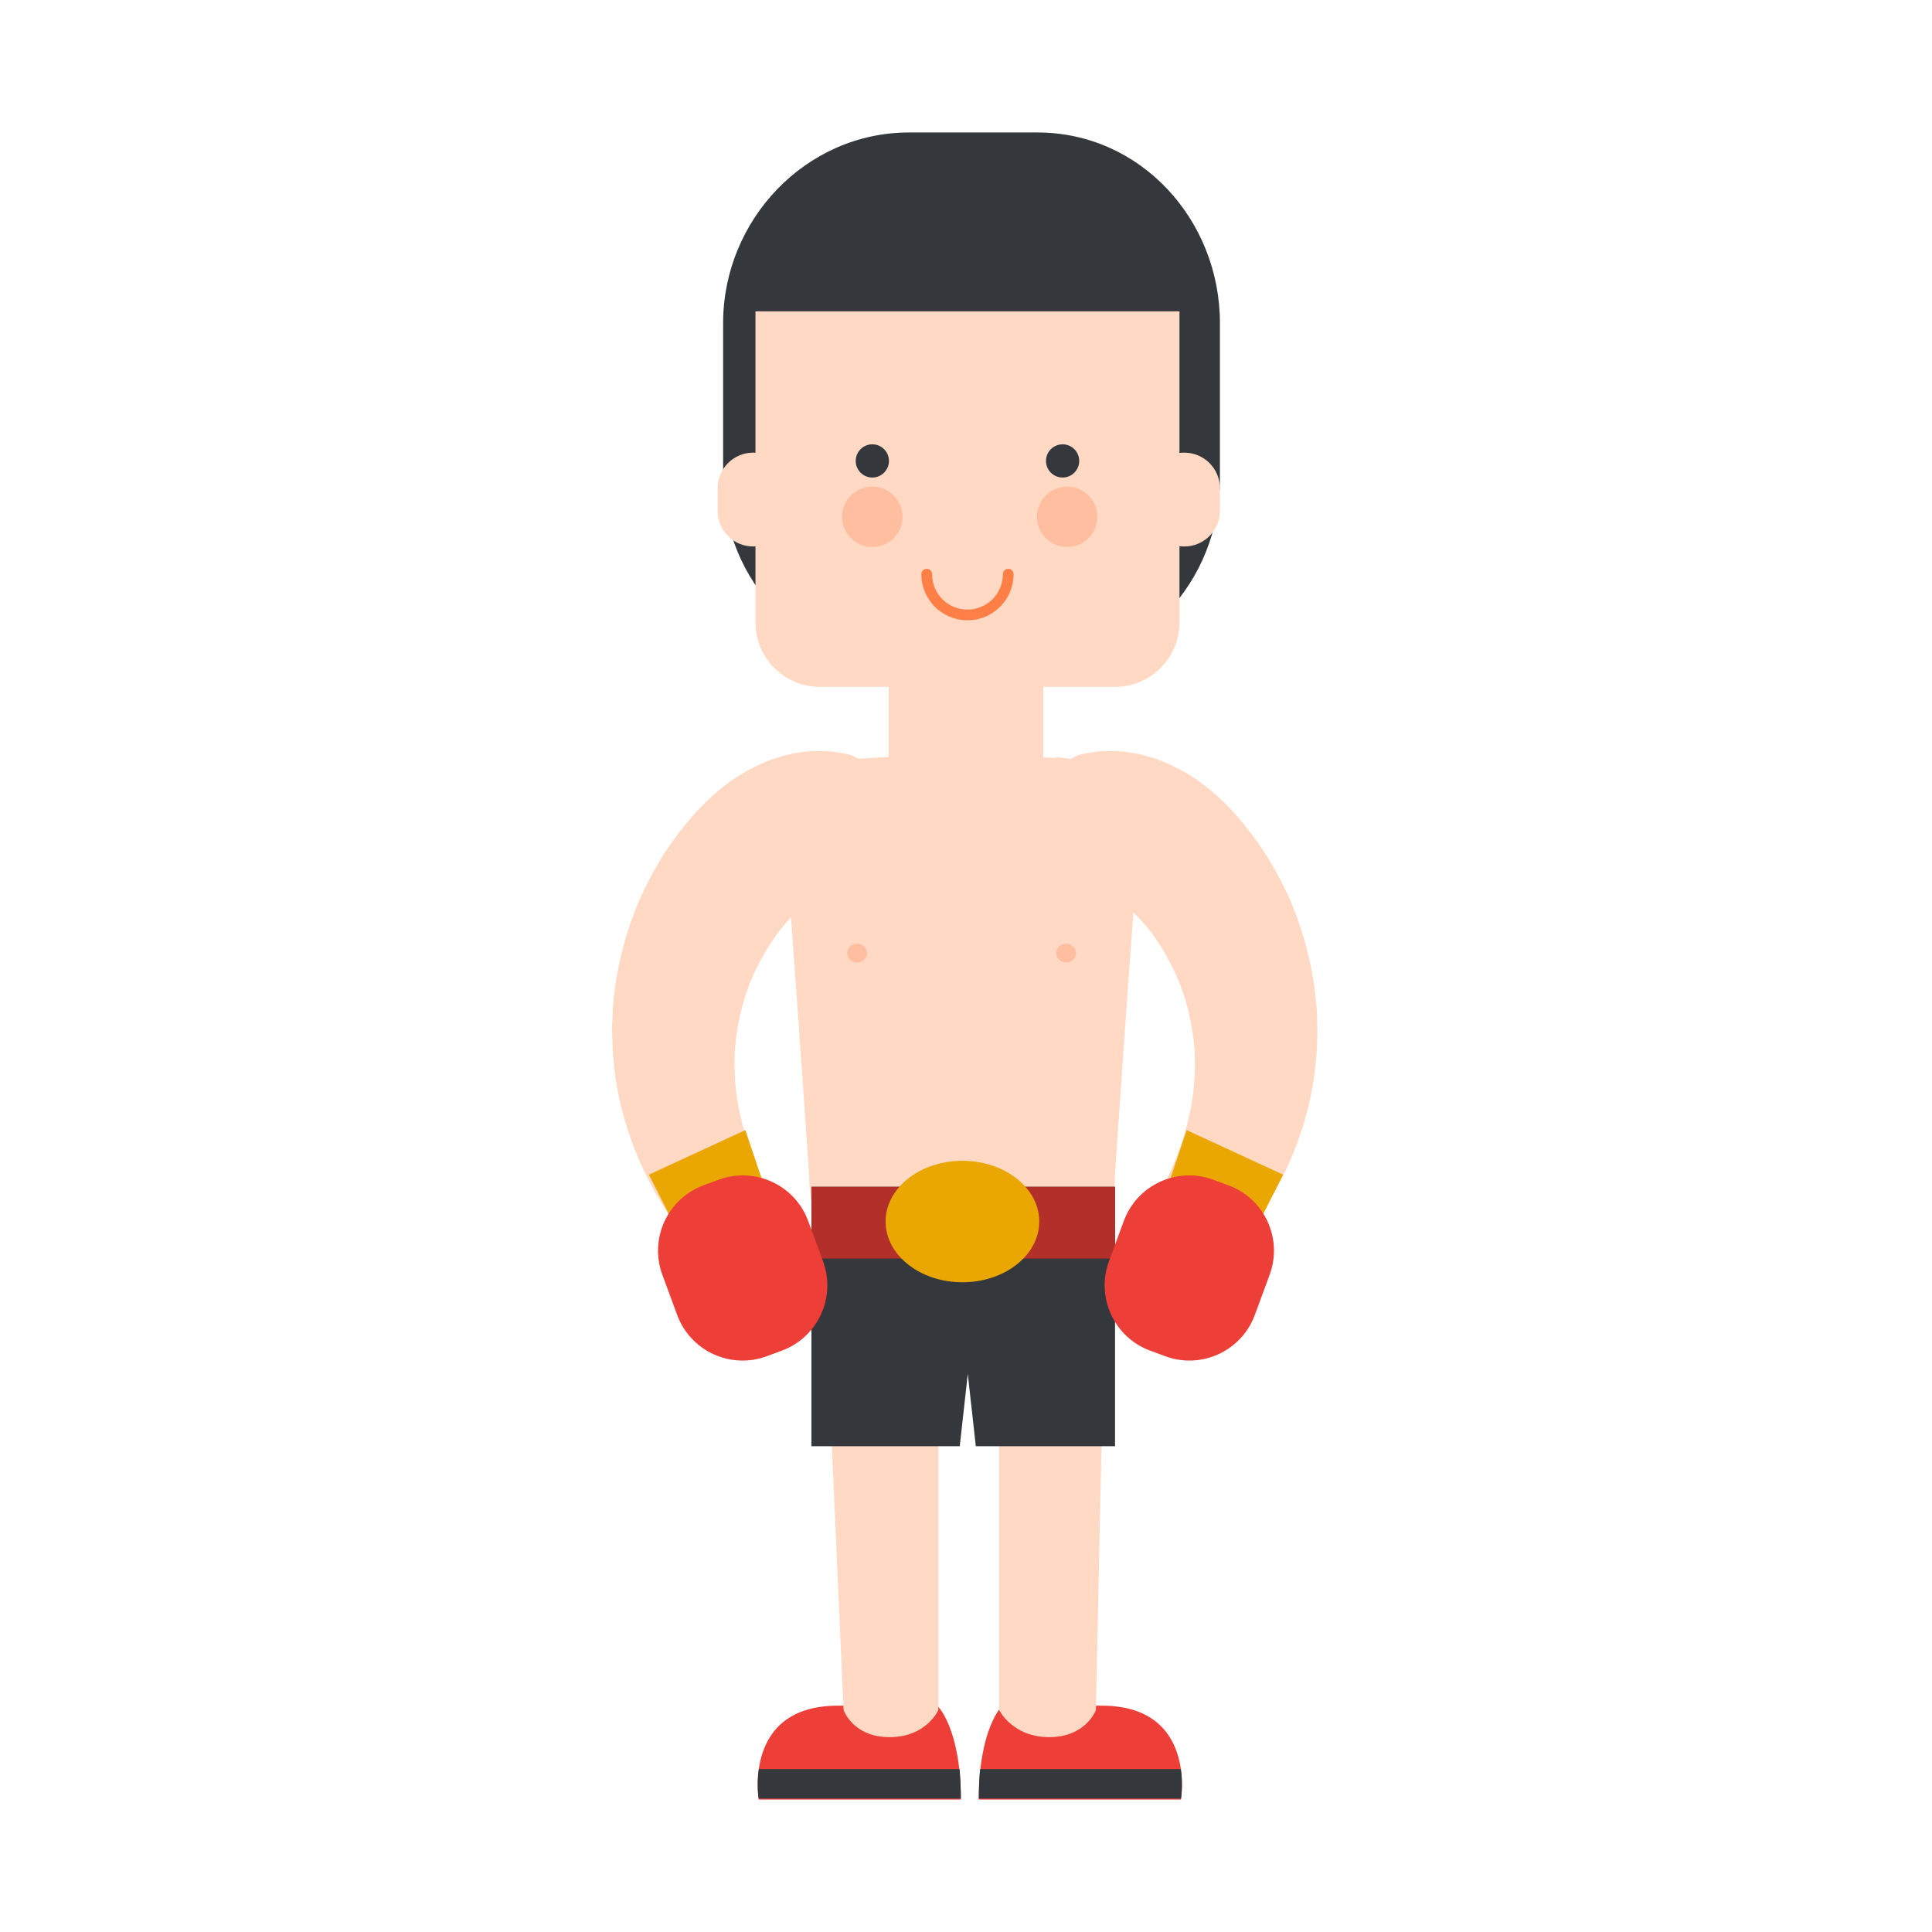 <?xml version="1.0" encoding="utf-8"?>
<!-- Generator: Adobe Illustrator 16.0.0, SVG Export Plug-In . SVG Version: 6.00 Build 0)  -->
<!DOCTYPE svg PUBLIC "-//W3C//DTD SVG 1.1//EN" "http://www.w3.org/Graphics/SVG/1.1/DTD/svg11.dtd">
<svg version="1.1" id="Layer_1" xmlns="http://www.w3.org/2000/svg" xmlns:xlink="http://www.w3.org/1999/xlink" x="0px" y="0px"
	 width="350px" height="350px" viewBox="0 0 350 350" enable-background="new 0 0 350 350" xml:space="preserve">
<g>
	<path fill="#34383C" d="M221,86.777C221,105.366,206.696,121,187.933,121h-23.259C145.91,121,131,105.366,131,86.777V58.503
		C131,39.914,145.91,24,164.674,24h23.259C206.696,24,221,39.914,221,58.503V86.777z"/>
	<path fill="#EE3E38" d="M169.806,309c0,0,4.261,4,4.261,17h-36.622c0,0-2.87-17,14.342-17C169.003,309,169.806,309,169.806,309z"/>
	<path fill="#FFD9C4" d="M170,309.778c0,0-2.141,4.924-8.834,4.924c-6.692,0-8.342-4.924-8.342-4.924l-4.035-90.752L170,228.735
		V309.778z"/>
	<path fill="#EE3E38" d="M181.583,309c0,0-4.263,4-4.263,17h36.621c0,0,2.869-17-14.346-17C182.382,309,181.583,309,181.583,309z"/>
	<path fill="#34383C" d="M137.462,320.486c-0.431,2.955-0.018,5.34-0.018,5.34h36.622c0-2-0.089-3.759-0.23-5.34H137.462z"/>
	<path fill="#34383C" d="M177.548,320.486c-0.139,1.581-0.228,3.34-0.228,5.34h36.621c0,0,0.412-2.385-0.019-5.34H177.548z"/>
	<path fill="#FFD9C4" d="M181,309.778c0,0,2.383,4.924,9.068,4.924c6.697,0,8.469-4.924,8.469-4.924l1.91-90.752L181,228.735
		V309.778z"/>
	<path fill="#FFD9C4" d="M204.111,229.715c0.193,1.215,1.76,1.383,2.543,0.701c0.478-0.415,0.964-1.025,1.466-1.728
		c-0.044,0.776-0.068,1.504-0.111,2.108c-0.212,2.956-0.1,6.102,1.213,8.808c0.694,1.43,2.873,0.812,3.014-0.639
		c0.195-1.146,0.52-2.267,0.914-3.371c0.261,0.155,0.552,0.241,0.846,0.266c0.033,1.423,0.038,2.844-0.021,4.261
		c-0.086,2.093,3.165,3.194,4.106,1.158c0.546-1.186,0.915-2.396,1.168-3.626c0.083,0.86,0.186,1.721,0.333,2.579
		c0.296,1.742,3.139,1.758,3.483,0.035c0.192-0.958,0.355-1.934,0.489-2.917c0.717,1.324,3.178,1.2,3.493-0.442
		c1.321-6.913-0.374-23.97-10.672-20.79c-1.69-0.24-3.448-0.064-5.06,0.606C206.765,218.617,203.33,224.845,204.111,229.715z"/>
	<g>
		<path fill="#FFD9C4" d="M194.025,137.477c0,0,0.332-0.188,0.962-0.504c0.079-0.042,0.162-0.082,0.251-0.121l0.137-0.063
			c0.05-0.021,0.063-0.04,0.24-0.077c0.557-0.129,1.176-0.254,1.856-0.365c0.68-0.113,1.421-0.199,2.212-0.254
			c0.679-0.04,1.189-0.033,1.851-0.025c0.623,0.017,1.334,0.017,1.983,0.096c0.636,0.084,1.308,0.173,2.003,0.299
			c0.345,0.063,0.711,0.125,1.058,0.201c0.327,0.087,0.661,0.176,1.002,0.267c0.675,0.195,1.387,0.403,2.096,0.638
			c2.686,1.003,5.438,2.43,7.93,4.264c2.48,1.834,4.849,4.061,6.95,6.561c2.106,2.504,4.137,5.228,5.85,8.213
			c1.725,2.978,3.329,6.134,4.51,9.503c0.324,0.831,0.617,1.674,0.869,2.536c0.261,0.857,0.538,1.711,0.776,2.577
			c0.423,1.75,0.893,3.489,1.168,5.273c0.349,1.766,0.548,3.557,0.721,5.338c0.11,0.887,0.099,1.786,0.145,2.673
			c0.018,0.89,0.091,1.771,0.051,2.654c-0.061,1.764-0.065,3.508-0.28,5.218c-0.09,0.854-0.18,1.701-0.269,2.543
			c-0.144,0.833-0.285,1.659-0.426,2.479c-0.595,3.268-1.492,6.332-2.48,9.151c-1.008,2.812-2.156,5.375-3.362,7.627
			c-0.293,0.566-0.581,1.122-0.861,1.664c-0.313,0.521-0.618,1.028-0.916,1.523c-0.602,0.983-1.168,1.919-1.731,2.769
			c-1.197,1.646-2.18,3.115-3.099,4.229c-1.854,2.191-2.912,3.444-2.912,3.444l-13.18-9.797c0,0,0.604-1.14,1.658-3.135
			c0.506-0.999,1.037-2.234,1.694-3.614c0.296-0.703,0.554-1.469,0.871-2.251c0.156-0.392,0.316-0.793,0.479-1.203
			c0.13-0.419,0.264-0.848,0.399-1.285c0.592-1.729,1.035-3.636,1.454-5.619c0.376-1.994,0.669-4.091,0.725-6.247
			c0.024-0.536,0.048-1.076,0.073-1.62c-0.016-0.543-0.03-1.089-0.046-1.64c0.017-1.095-0.152-2.197-0.238-3.3
			c-0.308-2.2-0.701-4.407-1.351-6.546c-0.266-1.082-0.696-2.119-1.047-3.166c-0.203-0.515-0.437-1.018-0.646-1.524
			c-0.2-0.512-0.435-1.006-0.69-1.487c-0.938-1.963-2.04-3.789-3.189-5.447c-1.134-1.682-2.426-3.092-3.635-4.33
			c-1.222-1.251-2.463-2.124-3.444-2.944c-1.011-0.788-1.795-1.282-2.346-1.734c-0.119-0.083-0.221-0.152-0.324-0.242
			c-0.08-0.078-0.157-0.153-0.231-0.225c-0.052-0.05-0.166-0.132-0.215-0.209c-0.039-0.066-0.08-0.082-0.08-0.147v-0.09l0.064-0.054
			c0.004-0.018,0.01-0.042,0.09-0.044c0.225-0.03,0.451-0.092,0.636-0.184c0.187-0.088,0.356-0.193,0.493-0.304
			c0.071-0.039-0.01-0.03-0.058-0.031l-0.148-0.002c-0.098,0-0.189-0.002-0.277-0.008c-0.705-0.031-1.086-0.067-1.086-0.067
			L194.025,137.477z"/>
	</g>
	<path fill="#FFD9C4" d="M145.425,229.715c-0.194,1.215-1.76,1.383-2.543,0.701c-0.478-0.415-0.964-1.025-1.467-1.728
		c0.044,0.776,0.069,1.504,0.112,2.108c0.212,2.956,0.1,6.102-1.214,8.808c-0.693,1.43-2.872,0.812-3.013-0.639
		c-0.195-1.146-0.52-2.267-0.914-3.371c-0.262,0.155-0.552,0.241-0.846,0.266c-0.034,1.423-0.038,2.844,0.021,4.261
		c0.086,2.093-3.165,3.194-4.106,1.158c-0.547-1.186-0.915-2.396-1.168-3.626c-0.085,0.86-0.186,1.721-0.333,2.579
		c-0.296,1.742-3.141,1.758-3.484,0.035c-0.191-0.958-0.355-1.934-0.489-2.917c-0.717,1.324-3.177,1.2-3.492-0.442
		c-1.322-6.913,0.373-23.97,10.67-20.79c1.691-0.24,3.449-0.064,5.062,0.606C142.771,218.617,146.205,224.845,145.425,229.715z"/>
	<g>
		<path fill="#FFD9C4" d="M150.82,159.31c0,0-0.38,0.037-1.085,0.067c-0.088,0.006-0.182,0.008-0.279,0.008l-0.15,0.002
			c-0.048,0.001-0.133-0.008-0.063,0.031c0.137,0.11,0.299,0.216,0.485,0.304c0.185,0.092,0.396,0.154,0.619,0.184
			c0.081,0.002-0.147,0.026-0.145,0.044L150,160.005v0.09c0,0.065,0.226,0.082,0.187,0.147c-0.049,0.077,0.006,0.159-0.046,0.209
			c-0.074,0.072-0.102,0.147-0.181,0.225c-0.104,0.09-0.181,0.159-0.3,0.242c-0.55,0.452-1.323,0.946-2.333,1.734
			c-0.981,0.82-2.216,1.693-3.438,2.943c-1.208,1.238-2.498,2.648-3.631,4.33c-1.15,1.658-2.25,3.483-3.188,5.447
			c-0.256,0.481-0.49,0.976-0.689,1.487c-0.209,0.507-0.442,1.01-0.646,1.524c-0.351,1.047-0.78,2.084-1.047,3.166
			c-0.649,2.139-1.043,4.346-1.351,6.546c-0.085,1.103-0.254,2.205-0.238,3.301c-0.015,0.55-0.03,1.096-0.045,1.639
			c0.024,0.544,0.049,1.085,0.073,1.62c0.056,2.156,0.349,4.253,0.724,6.247c0.419,1.983,0.862,3.89,1.455,5.619
			c0.136,0.438,0.269,0.866,0.399,1.285c0.164,0.41,0.324,0.812,0.479,1.203c0.318,0.782,0.575,1.549,0.872,2.251
			c0.657,1.381,1.188,2.615,1.694,3.614c1.055,1.995,1.658,3.135,1.658,3.135l-13.179,9.797c0,0-1.059-1.253-2.913-3.444
			c-0.918-1.113-1.901-2.583-3.098-4.229c-0.563-0.849-1.13-1.784-1.731-2.768c-0.298-0.495-0.604-1.003-0.916-1.523
			c-0.281-0.542-0.568-1.098-0.862-1.664c-1.206-2.253-2.354-4.815-3.362-7.627c-0.988-2.819-1.885-5.884-2.479-9.151
			c-0.141-0.819-0.283-1.646-0.426-2.479c-0.089-0.842-0.178-1.69-0.269-2.543c-0.214-1.71-0.22-3.454-0.281-5.218
			c-0.04-0.883,0.034-1.765,0.051-2.654c0.046-0.887,0.034-1.786,0.144-2.673c0.174-1.78,0.373-3.572,0.722-5.338
			c0.275-1.784,0.745-3.523,1.167-5.273c0.238-0.866,0.516-1.719,0.777-2.577c0.251-0.861,0.545-1.706,0.869-2.536
			c1.181-3.369,2.786-6.524,4.51-9.503c1.712-2.985,3.743-5.709,5.849-8.213c2.102-2.5,4.47-4.727,6.95-6.562
			c2.492-1.834,5.244-3.261,7.93-4.264c0.708-0.235,1.421-0.443,2.096-0.638c0.34-0.09,0.674-0.179,1.001-0.267
			c0.346-0.077,0.713-0.138,1.058-0.201c0.695-0.126,1.367-0.214,2.003-0.299c0.649-0.079,1.36-0.08,1.983-0.096
			c0.662-0.008,1.172-0.015,1.851,0.025c0.791,0.055,1.532,0.141,2.212,0.254c0.68,0.11,1.299,0.236,1.856,0.365
			c0.177,0.037,0.19,0.055,0.24,0.077l0.136,0.063c0.089,0.04,0.173,0.08,0.251,0.121c0.631,0.315,0.963,0.504,0.963,0.504
			L150.82,159.31z"/>
	</g>
	<g>
		<path fill="#FFD9C4" d="M136.859,56.398v56.36c0,6.45,5.228,11.676,11.675,11.676h53.462c6.448,0,11.676-5.226,11.676-11.676
			v-56.36H136.859z"/>
		<g>
			<path fill="#FFD9C4" d="M143,92.547c0,3.564-2.889,6.453-6.453,6.453h-0.094c-3.564,0-6.453-2.889-6.453-6.453v-4.094
				c0-3.564,2.889-6.453,6.453-6.453h0.094c3.564,0,6.453,2.889,6.453,6.453V92.547z"/>
			<path fill="#FFD9C4" d="M221,92.547c0,3.564-2.889,6.453-6.452,6.453h-0.096c-3.563,0-6.452-2.889-6.452-6.453v-4.094
				c0-3.564,2.889-6.453,6.452-6.453h0.096c3.563,0,6.452,2.889,6.452,6.453V92.547z"/>
		</g>
		<g>
			<circle fill="#34383C" cx="158.031" cy="83.501" r="3.009"/>
			<circle fill="#34383C" cx="192.499" cy="83.501" r="3.009"/>
		</g>
		<path fill="none" stroke="#FF7F46" stroke-width="1.942" stroke-linecap="round" stroke-miterlimit="10" d="M182.65,104.017
			c0,4.08-3.307,7.387-7.386,7.387c-4.076,0-7.385-3.307-7.385-7.387"/>
		<circle opacity="0.3" fill="#FF7F46" cx="158.032" cy="93.623" r="5.472"/>
		<circle opacity="0.3" fill="#FF7F46" cx="193.319" cy="93.623" r="5.471"/>
		<polygon fill="#FFD9C4" points="189,154.444 174.591,166.302 161,154.444 161,114 189,114 		"/>
	</g>
	<path fill="#FFD9C4" d="M200.001,137.875l-13.854-0.842l-11.865,28.546l-11.865-28.546l-13.5,0.801c0,0-13.767,28.42,1.768,39.081
		L146.611,213h27.671h27.672l-4.074-36.085C213.414,166.254,200.001,137.875,200.001,137.875z"/>
	<path fill="#FFD9C4" d="M146.611,213.201c0,0-0.485,8.979,6.796,23.059c0,0,10.438,4.854,21.36,4.854l-4.854-16.544
		L146.611,213.201z"/>
	<path fill="#FFD9C4" d="M201.954,213.201c0,0,0.484,8.979-6.797,23.059c0,0-10.438,4.854-21.359,4.854l4.854-16.544
		L201.954,213.201z"/>
	<path fill="#FFD9C4" d="M205.56,162.664c-2.229-0.971-4.285-2.341-6.027-4.082c-3.65-3.651-4.759-8.664-4.759-13.831
		c0-2.47,0.412-7.167,0.412-7.167l-3.912-0.419c0,0,0.485,28.414-16.991,28.414s-18.933-28.115-18.933-28.115l-3.26,0.197
		c1.115,2.395,1.683,21.168-9.098,24.844c0.53,5.657,3.619,50.696,3.619,50.696l23.737,27.913h10.805l20.801-27.913
		C201.954,213.201,205.005,168.264,205.56,162.664z"/>
	<polygon fill="#34383C" points="147,215 147,262 173.867,262 175.323,248.893 176.779,262 202,262 202,215 	"/>
	<rect x="147" y="215" fill="#B32F2A" width="55" height="13"/>
	<ellipse fill="#EBA701" cx="174.352" cy="221.292" rx="13.917" ry="11.003"/>
	<polygon fill="#EBA701" points="135.025,204.73 117.55,212.803 121.738,221.062 138.224,214.246 	"/>
	<path fill="#EE3E38" d="M149.098,228.475c2.414,6.539-0.931,13.798-7.471,16.211l-2.732,1.009
		c-6.539,2.414-13.798-0.931-16.212-7.47l-2.689-7.287c-2.414-6.54,0.932-13.798,7.47-16.211l2.733-1.009
		c6.539-2.414,13.798,0.931,16.211,7.471L149.098,228.475z"/>
	<polygon fill="#EBA701" points="214.974,204.73 232.45,212.803 228.263,221.062 211.776,214.246 	"/>
	<path fill="#EE3E38" d="M200.902,228.475c-2.413,6.539,0.932,13.798,7.471,16.211l2.732,1.009c6.54,2.414,13.798-0.931,16.212-7.47
		l2.689-7.287c2.415-6.54-0.931-13.798-7.471-16.211l-2.732-1.009c-6.539-2.414-13.797,0.931-16.211,7.471L200.902,228.475z"/>
	<g>
		<ellipse opacity="0.3" fill="#FF7F46" cx="155.269" cy="172.665" rx="1.792" ry="1.699"/>
		<ellipse opacity="0.3" fill="#FF7F46" cx="193.135" cy="172.665" rx="1.792" ry="1.699"/>
	</g>
</g>
</svg>
